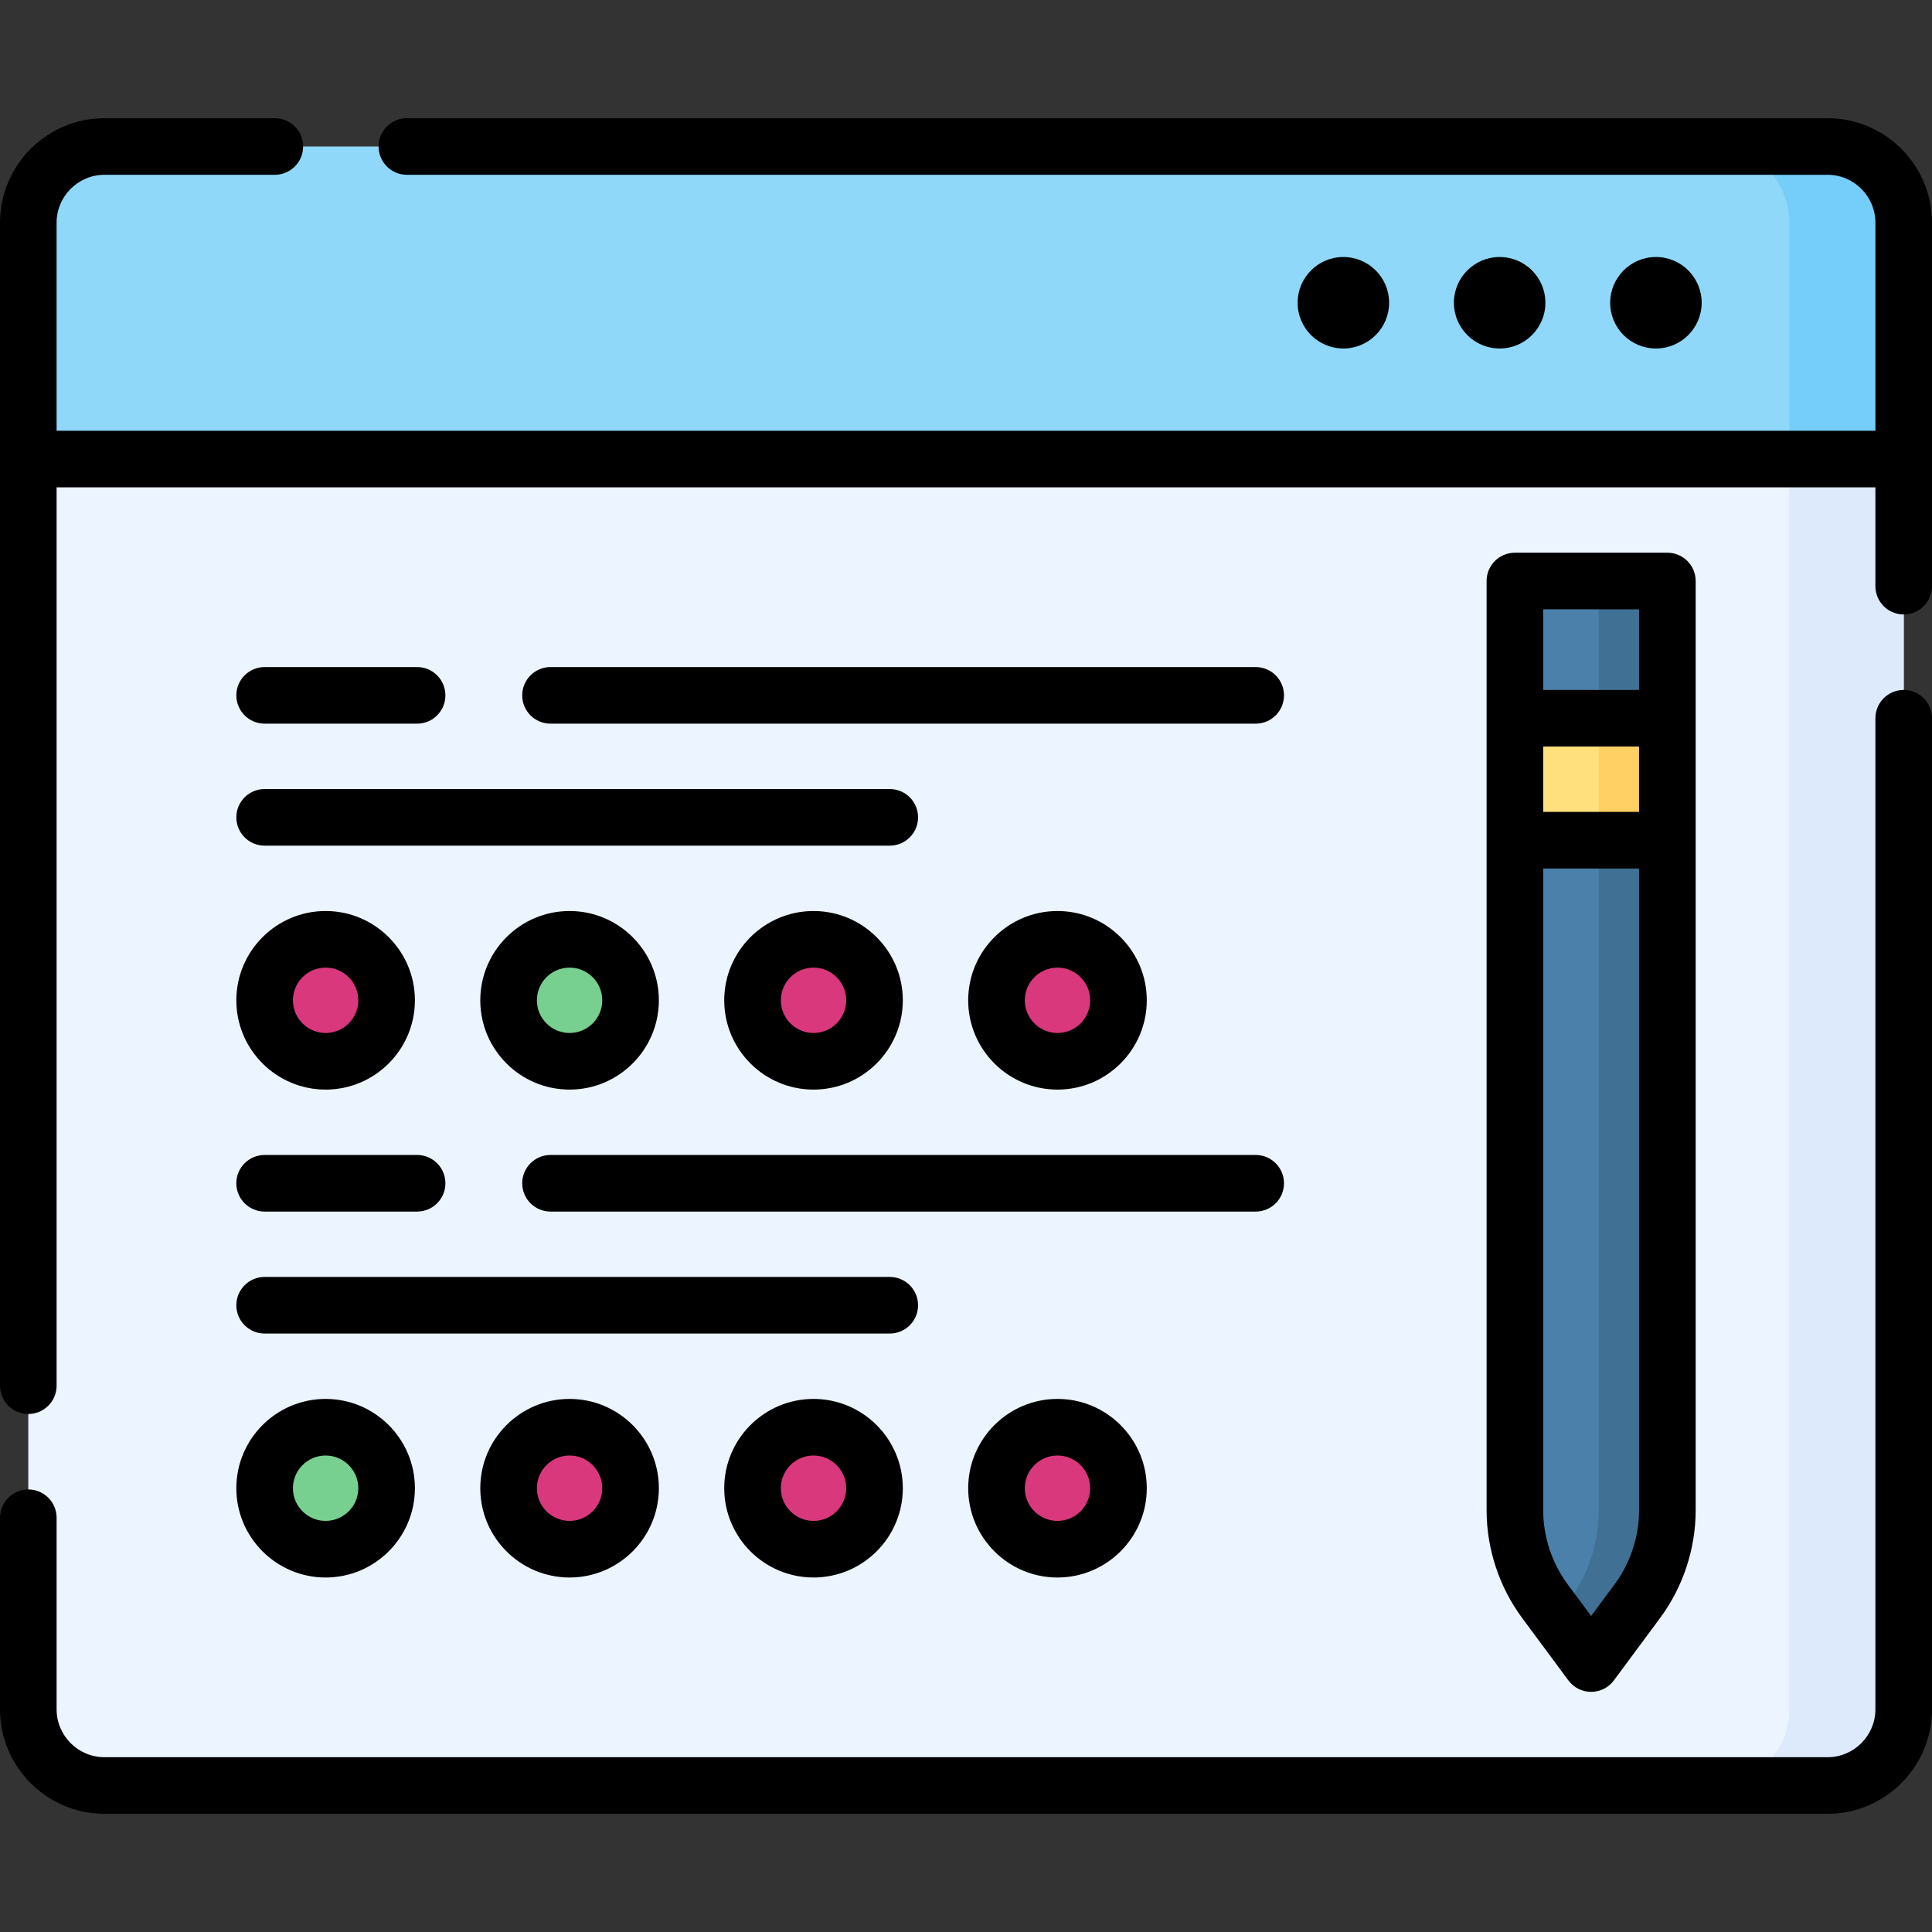 <svg width="512" height="512" viewBox="0 0 512 512" xmlns="http://www.w3.org/2000/svg" xmlns:xlink="http://www.w3.org/1999/xlink" id="Capa_1" overflow="hidden"><rect x="0" y="0" width="512" height="512" fill="#333333" stroke="none"/><g><g><path d="M504.5 121.648 7.5 121.648 7.5 59.018C7.5 47.86 16.545 38.815 27.703 38.815L484.297 38.815C495.455 38.815 504.5 47.86 504.5 59.018Z" fill="#90D8F9"/></g><g><path d="M484.297 38.815 453.992 38.815C465.15 38.815 474.195 47.86 474.195 59.018L474.195 121.648 504.5 121.648 504.5 59.018C504.5 47.86 495.455 38.815 484.297 38.815Z" fill="#75CEF9"/></g><g><path d="M7.5 121.648 504.5 121.648 504.5 452.981C504.5 464.139 495.455 473.184 484.297 473.184L27.703 473.184C16.545 473.184 7.5 464.139 7.5 452.981Z" fill="#ECF4FF"/></g><g><path d="M474.195 121.648 474.195 452.981C474.195 464.139 465.15 473.184 453.992 473.184L484.297 473.184C495.455 473.184 504.5 464.139 504.5 452.981L504.5 121.648Z" fill="#DDEAFB"/></g><g><g><g><circle cx="86.293" cy="265.091" r="16.163" fill="#DA387D"/></g><g><circle cx="215.593" cy="265.091" r="16.163" fill="#DA387D"/></g><g><circle cx="280.244" cy="265.091" r="16.163" fill="#DA387D"/></g><g><circle cx="150.943" cy="265.091" r="16.163" fill="#78D090"/></g></g><g><g><circle cx="86.293" cy="394.392" r="16.163" fill="#78D090"/></g><g><circle cx="215.593" cy="394.392" r="16.163" fill="#DA387D"/></g><g><circle cx="280.244" cy="394.392" r="16.163" fill="#DA387D"/></g><g><circle cx="150.943" cy="394.392" r="16.163" fill="#DA387D"/></g></g></g><g><g><path d="M433.932 424.301 421.666 440.86 409.4 424.301C404.245 417.342 401.462 408.91 401.462 400.25L401.462 153.974 441.868 153.974 441.868 400.25C441.87 408.911 439.087 417.342 433.932 424.301Z" fill="#4A80AA"/></g><g><path d="M423.687 153.974 423.687 400.25C423.687 408.91 420.904 417.342 415.749 424.301L412.575 428.586 421.666 440.859 433.932 424.3C439.087 417.341 441.87 408.909 441.87 400.249L441.87 153.974Z" fill="#407093"/></g><g><path d="M405.504 186.299 437.829 186.299 437.829 226.706 405.504 226.706Z" fill="#FFE07D" transform="matrix(0 -1 1 0 215.165 628.169)"/></g><g><path d="M423.687 190.339 441.87 190.339 441.87 222.664 423.687 222.664Z" fill="#FFD064"/></g></g><g><path d="M484.3 31.32 107.83 31.32C103.688 31.32 100.33 34.677 100.33 38.82 100.33 42.963 103.688 46.32 107.83 46.32L484.3 46.32C491.303 46.32 497 52.017 497 59.019L497 114.15 15 114.15 15 59.02C15 52.018 20.697 46.321 27.7 46.321L72.83 46.321C76.972 46.321 80.33 42.964 80.33 38.821 80.33 34.678 76.972 31.321 72.83 31.321L27.7 31.321C12.426 31.32-3.55271e-15 43.746-3.55271e-15 59.02L-3.55271e-15 367.22C-3.55271e-15 371.363 3.358 374.72 7.5 374.72 11.642 374.72 15 371.363 15 367.22L15 129.15 497 129.15 497 155.339C497 159.482 500.358 162.839 504.5 162.839 508.642 162.839 512 159.482 512 155.339L512 59.02C512 43.746 499.574 31.32 484.3 31.32Z"/><circle cx="438.839" cy="80.232" r="12.122"/><circle cx="397.423" cy="80.232" r="12.122"/><circle cx="356.006" cy="80.232" r="12.122"/><path d="M504.5 182.84C500.358 182.84 497 186.197 497 190.34L497 452.98C497 459.982 491.303 465.679 484.3 465.679L27.7 465.679C20.697 465.679 15 459.982 15 452.98L15 402.22C15 398.077 11.642 394.72 7.5 394.72 3.358 394.72-1.06581e-14 398.077-1.06581e-14 402.22L-1.06581e-14 452.981C-1.06581e-14 468.254 12.426 480.68 27.7 480.68L484.3 480.68C499.574 480.68 512 468.254 512 452.981L512 190.34C512 186.197 508.642 182.84 504.5 182.84Z"/><path d="M70.13 224.104 235.797 224.104C239.939 224.104 243.297 220.747 243.297 216.604 243.297 212.461 239.939 209.104 235.797 209.104L70.13 209.104C65.988 209.104 62.63 212.461 62.63 216.604 62.63 220.747 65.988 224.104 70.13 224.104Z"/><path d="M332.772 176.778 145.892 176.778C141.75 176.778 138.392 180.135 138.392 184.278 138.392 188.421 141.75 191.778 145.892 191.778L332.772 191.778C336.914 191.778 340.272 188.421 340.272 184.278 340.272 180.135 336.915 176.778 332.772 176.778Z"/><path d="M70.13 191.778 110.537 191.778C114.679 191.778 118.037 188.421 118.037 184.278 118.037 180.135 114.679 176.778 110.537 176.778L70.13 176.778C65.988 176.778 62.63 180.135 62.63 184.278 62.63 188.421 65.988 191.778 70.13 191.778Z"/><path d="M86.292 288.754C99.339 288.754 109.955 278.139 109.955 265.092 109.955 252.044 99.34 241.429 86.292 241.429 73.244 241.429 62.63 252.044 62.63 265.092 62.63 278.139 73.245 288.754 86.292 288.754ZM86.292 256.429C91.068 256.429 94.955 260.316 94.955 265.092 94.955 269.868 91.069 273.754 86.292 273.754 81.515 273.754 77.629 269.868 77.629 265.092 77.629 260.316 81.516 256.429 86.292 256.429Z"/><path d="M174.605 265.092C174.605 252.044 163.99 241.429 150.942 241.429 137.894 241.429 127.279 252.044 127.279 265.092 127.279 278.139 137.894 288.754 150.942 288.754 163.99 288.754 174.605 278.139 174.605 265.092ZM142.28 265.092C142.28 260.316 146.166 256.429 150.943 256.429 155.72 256.429 159.606 260.316 159.606 265.092 159.606 269.868 155.72 273.754 150.943 273.754 146.166 273.754 142.28 269.868 142.28 265.092Z"/><path d="M239.256 265.092C239.256 252.044 228.641 241.429 215.593 241.429 202.545 241.429 191.93 252.044 191.93 265.092 191.93 278.139 202.545 288.754 215.593 288.754 228.641 288.754 239.256 278.139 239.256 265.092ZM206.931 265.092C206.931 260.316 210.817 256.429 215.594 256.429 220.371 256.429 224.257 260.316 224.257 265.092 224.257 269.868 220.371 273.754 215.594 273.754 210.817 273.754 206.931 269.868 206.931 265.092Z"/><path d="M303.907 265.092C303.907 252.044 293.292 241.429 280.244 241.429 267.196 241.429 256.581 252.044 256.581 265.092 256.581 278.139 267.196 288.754 280.244 288.754 293.292 288.754 303.907 278.139 303.907 265.092ZM271.582 265.092C271.582 260.316 275.468 256.429 280.245 256.429 285.022 256.429 288.908 260.316 288.908 265.092 288.908 269.868 285.022 273.754 280.245 273.754 275.468 273.754 271.582 269.868 271.582 265.092Z"/><path d="M70.13 353.404 235.797 353.404C239.939 353.404 243.297 350.047 243.297 345.904 243.297 341.761 239.939 338.404 235.797 338.404L70.13 338.404C65.988 338.404 62.63 341.761 62.63 345.904 62.63 350.047 65.988 353.404 70.13 353.404Z"/><path d="M340.272 313.579C340.272 309.436 336.914 306.079 332.772 306.079L145.892 306.079C141.75 306.079 138.392 309.436 138.392 313.579 138.392 317.722 141.75 321.079 145.892 321.079L332.772 321.079C336.915 321.079 340.272 317.722 340.272 313.579Z"/><path d="M70.13 321.079 110.537 321.079C114.679 321.079 118.037 317.722 118.037 313.579 118.037 309.436 114.679 306.079 110.537 306.079L70.13 306.079C65.988 306.079 62.63 309.436 62.63 313.579 62.63 317.722 65.988 321.079 70.13 321.079Z"/><path d="M86.292 418.055C99.339 418.055 109.955 407.44 109.955 394.393 109.955 381.345 99.34 370.73 86.292 370.73 73.244 370.73 62.63 381.345 62.63 394.393 62.63 407.439 73.245 418.055 86.292 418.055ZM86.292 385.729C91.068 385.729 94.955 389.616 94.955 394.392 94.955 399.168 91.069 403.054 86.292 403.054 81.515 403.054 77.629 399.168 77.629 394.392 77.629 389.616 81.516 385.729 86.292 385.729Z"/><path d="M127.28 394.393C127.28 407.44 137.895 418.055 150.943 418.055 163.991 418.055 174.606 407.44 174.606 394.393 174.606 381.345 163.991 370.73 150.943 370.73 137.895 370.73 127.28 381.345 127.28 394.393ZM159.605 394.393C159.605 399.169 155.719 403.055 150.942 403.055 146.165 403.055 142.279 399.169 142.279 394.393 142.279 389.617 146.165 385.73 150.942 385.73 155.719 385.73 159.605 389.616 159.605 394.393Z"/><path d="M215.593 370.729C202.546 370.729 191.93 381.344 191.93 394.392 191.93 407.439 202.545 418.054 215.593 418.054 228.641 418.054 239.256 407.439 239.256 394.392 239.256 381.345 228.641 370.729 215.593 370.729ZM215.593 403.055C210.817 403.055 206.93 399.169 206.93 394.393 206.93 389.617 210.816 385.73 215.593 385.73 220.37 385.73 224.256 389.617 224.256 394.393 224.256 399.169 220.37 403.055 215.593 403.055Z"/><path d="M256.582 394.393C256.582 407.44 267.197 418.055 280.245 418.055 293.293 418.055 303.908 407.44 303.908 394.393 303.908 381.345 293.293 370.73 280.245 370.73 267.197 370.73 256.582 381.345 256.582 394.393ZM288.907 394.393C288.907 399.169 285.021 403.055 280.244 403.055 275.467 403.055 271.581 399.169 271.581 394.393 271.581 389.617 275.467 385.73 280.244 385.73 285.021 385.73 288.907 389.616 288.907 394.393Z"/><path d="M449.37 400.25 449.37 153.974C449.37 149.831 446.012 146.474 441.87 146.474L401.463 146.474C397.321 146.474 393.963 149.831 393.963 153.974L393.963 400.25C393.963 410.445 397.305 420.572 403.374 428.765L415.64 445.324C417.055 447.234 419.29 448.36 421.667 448.36 424.044 448.36 426.279 447.234 427.694 445.324L439.96 428.765 439.96 428.766C446.028 420.572 449.37 410.445 449.37 400.25ZM408.963 197.84 434.37 197.84 434.37 215.165 408.963 215.165ZM434.37 161.474 434.37 182.84 408.963 182.84 408.963 161.474ZM427.906 419.836 421.667 428.259 415.428 419.837C411.26 414.209 408.964 407.253 408.964 400.25L408.964 230.165 434.371 230.165 434.371 400.25C434.37 407.253 432.074 414.209 427.906 419.836Z"/></g></g></svg>